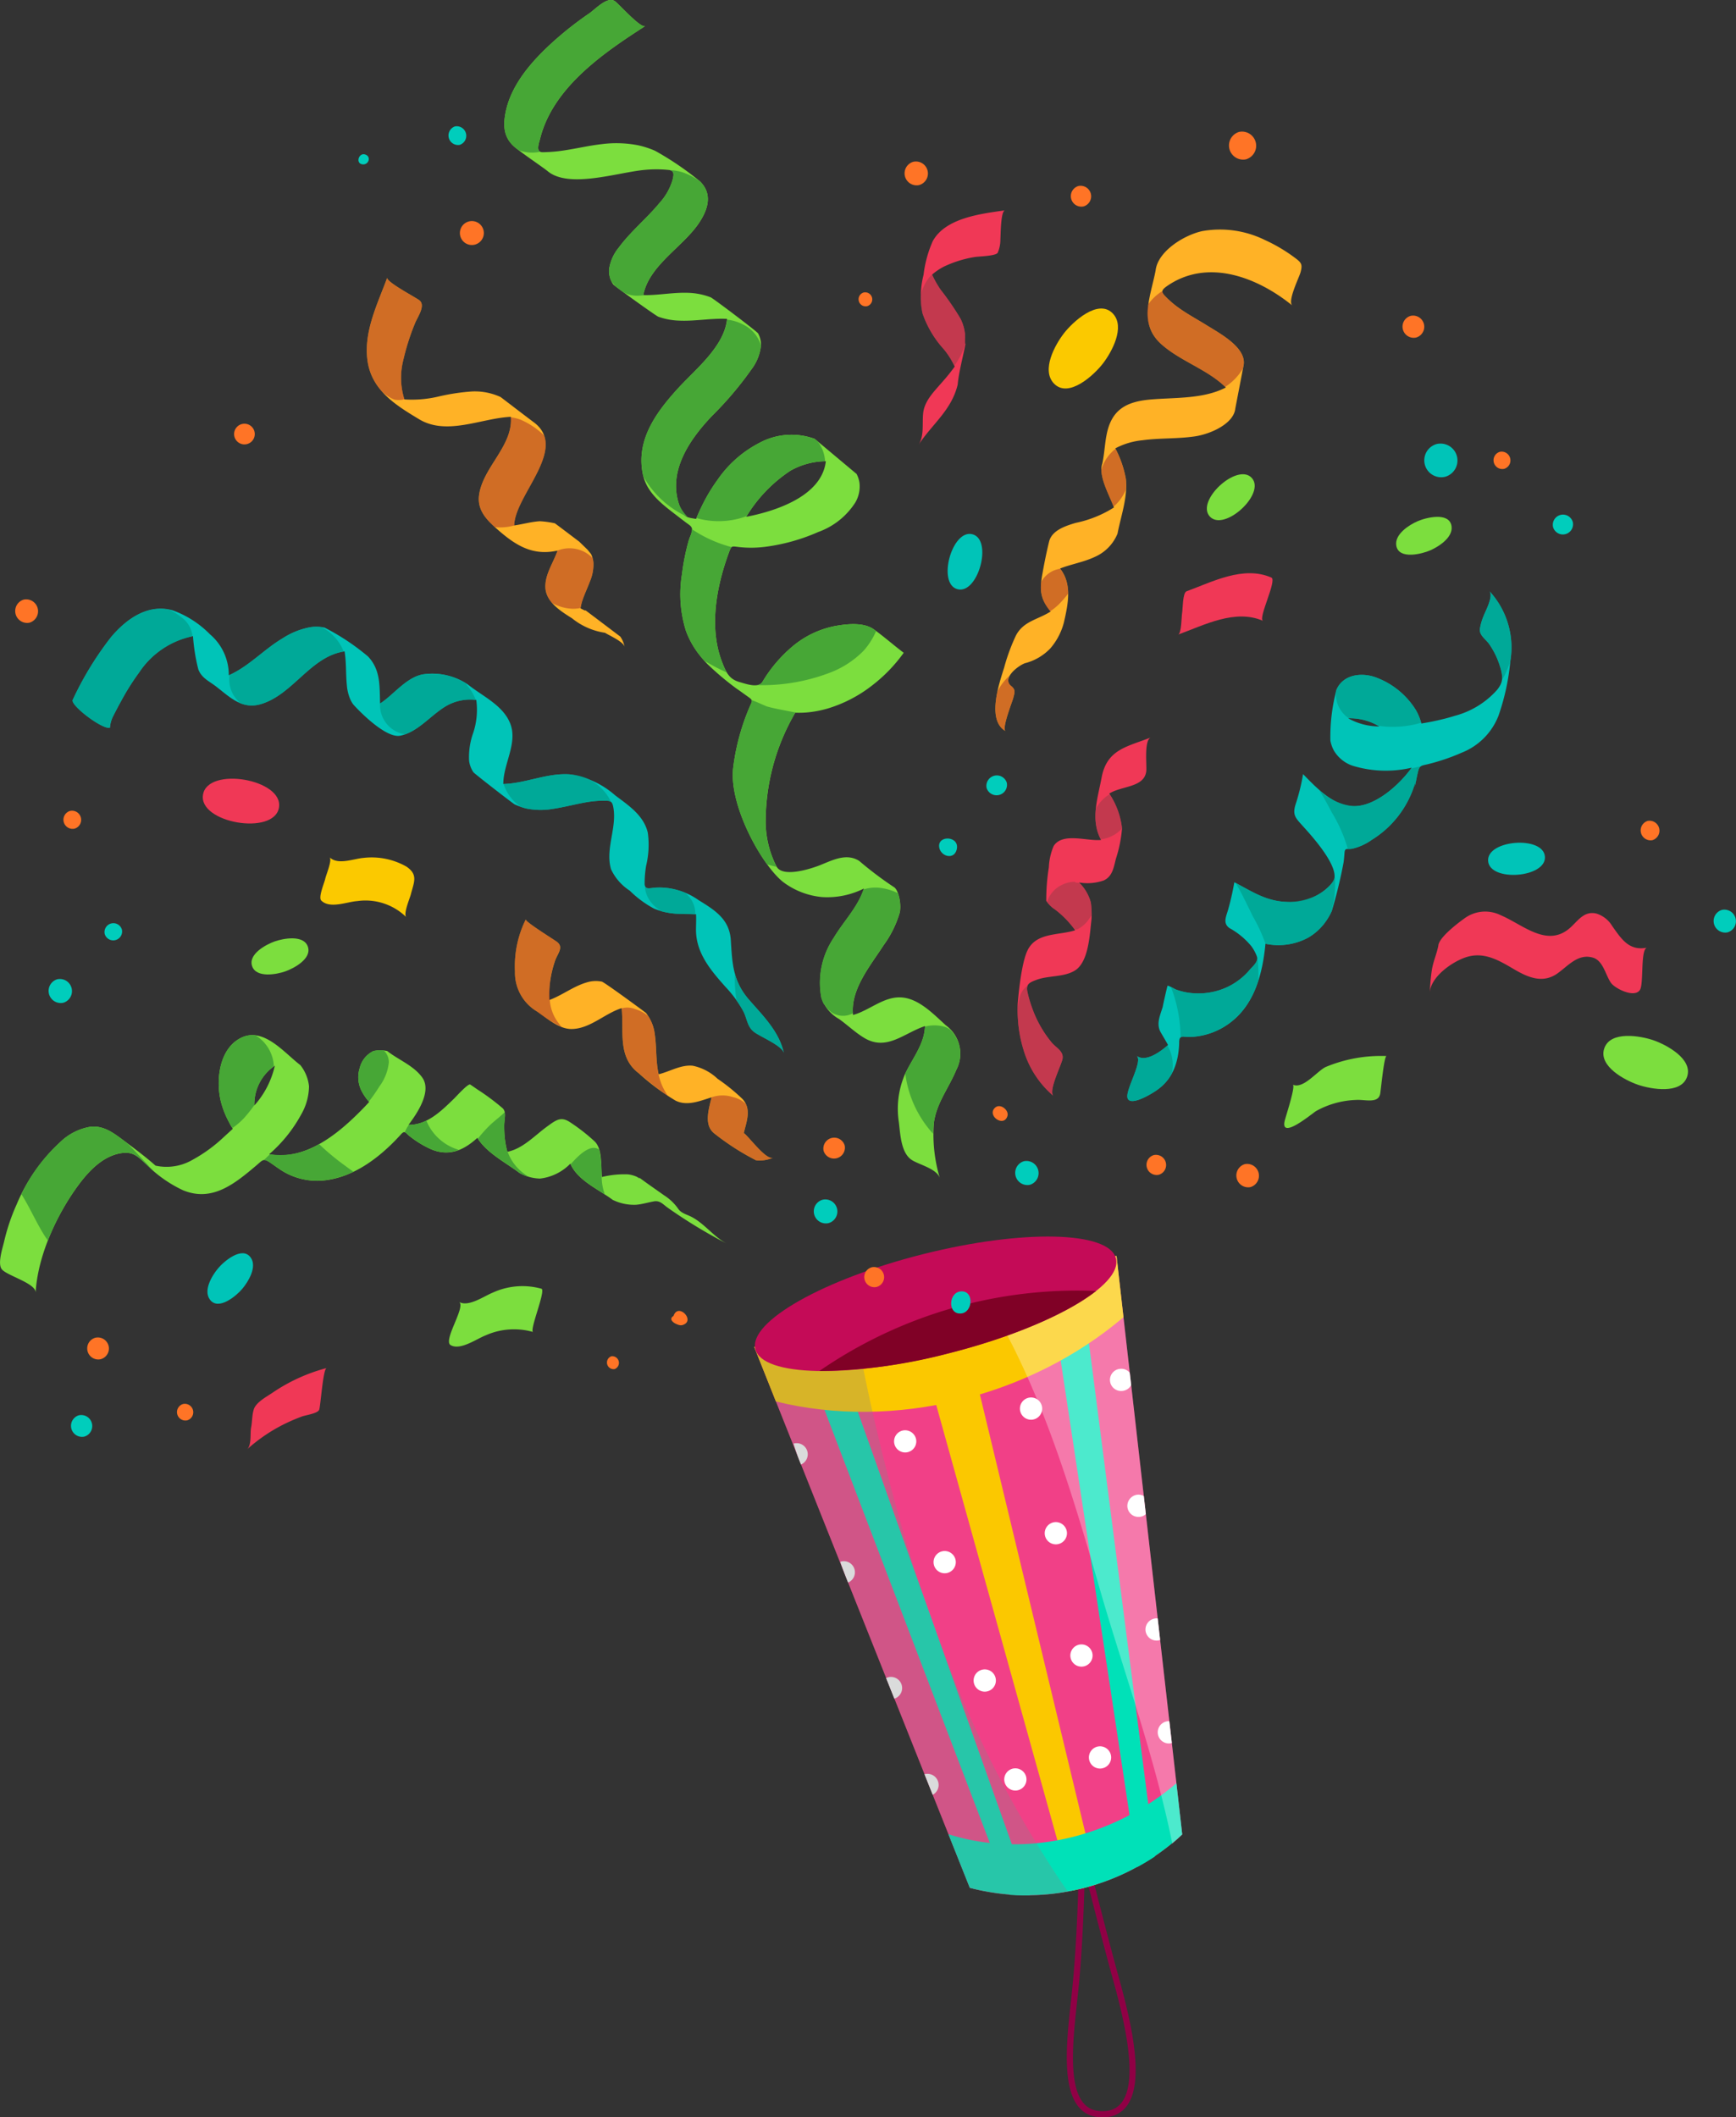 <svg xmlns="http://www.w3.org/2000/svg" xmlns:xlink="http://www.w3.org/1999/xlink" width="182.937" height="223.072" viewBox="0 0 182.937 223.072">
    <rect x="0" y="0" width="182.937" height="223.072" fill="#333333" stroke="none"/>
    <defs>
        <linearGradient id="linear-gradient" x1="-5.396" y1="2.28" x2="-4.523" y2="2.28" gradientUnits="objectBoundingBox">
            <stop offset="0" stop-color="#ce0661"/>
            <stop offset="0.18" stop-color="#d8176c"/>
            <stop offset="0.472" stop-color="#e62d7b"/>
            <stop offset="0.751" stop-color="#ee3b83"/>
            <stop offset="1" stop-color="#f14087"/>
        </linearGradient>
        <linearGradient id="linear-gradient-2" x1="-6.388" y1="8.751" x2="-5.359" y2="8.751" gradientUnits="objectBoundingBox">
            <stop offset="0" stop-color="#950029"/>
            <stop offset="1" stop-color="#c40b57"/>
        </linearGradient>
        <linearGradient id="linear-gradient-3" x1="-14.221" y1="7.436" x2="-13.074" y2="7.436" gradientUnits="objectBoundingBox">
            <stop offset="0" stop-color="#3dc540"/>
            <stop offset="0.557" stop-color="#43b139"/>
            <stop offset="1" stop-color="#47a736"/>
        </linearGradient>
        <linearGradient id="linear-gradient-4" x1="-20.678" y1="9.05" x2="-19.516" y2="9.05" xlink:href="#linear-gradient-3"/>
        <linearGradient id="linear-gradient-5" x1="-17.495" y1="5.979" x2="-16.274" y2="5.979" xlink:href="#linear-gradient-3"/>
        <linearGradient id="linear-gradient-6" x1="-41.473" y1="8.004" x2="-40.2" y2="8.004" xlink:href="#linear-gradient-3"/>
        <linearGradient id="linear-gradient-7" x1="-18.025" y1="18.423" x2="-16.944" y2="18.423" xlink:href="#linear-gradient-3"/>
        <linearGradient id="linear-gradient-8" x1="-16.365" y1="13.082" x2="-15.282" y2="13.082" xlink:href="#linear-gradient-3"/>
        <linearGradient id="linear-gradient-9" x1="-2.996" y1="2.773" x2="-2.147" y2="2.773" gradientUnits="objectBoundingBox">
            <stop offset="0" stop-color="#00c4b8"/>
            <stop offset="0.354" stop-color="#00fdd4"/>
            <stop offset="0.525" stop-color="#00eaca"/>
            <stop offset="0.826" stop-color="#00cebd"/>
            <stop offset="1" stop-color="#00c4b8"/>
        </linearGradient>
        <linearGradient id="linear-gradient-10" x1="-8.564" y1="4.841" x2="-7.765" y2="4.841" gradientUnits="objectBoundingBox">
            <stop offset="0" stop-color="#ffb226"/>
            <stop offset="0.253" stop-color="#ff8b26"/>
            <stop offset="0.492" stop-color="#ff6c26"/>
            <stop offset="0.626" stop-color="#ff6126"/>
            <stop offset="1" stop-color="#ffb226"/>
        </linearGradient>
        <linearGradient id="linear-gradient-11" x1="-7.978" y1="3.288" x2="-7.28" y2="3.288" xlink:href="#linear-gradient-10"/>
        <linearGradient id="linear-gradient-12" x1="-7.064" y1="2.844" x2="-5.738" y2="2.844" xlink:href="#linear-gradient-10"/>
        <linearGradient id="linear-gradient-13" x1="-24.221" y1="5.377" x2="-22.59" y2="5.377" gradientUnits="objectBoundingBox">
            <stop offset="0.005" stop-color="#ff5690"/>
            <stop offset="0.23" stop-color="#fa4d7f"/>
            <stop offset="0.723" stop-color="#f23d61"/>
            <stop offset="1" stop-color="#f03856"/>
        </linearGradient>
        <linearGradient id="linear-gradient-14" x1="-16.806" y1="3.741" x2="-15.306" y2="3.741" xlink:href="#linear-gradient-13"/>
        <linearGradient id="linear-gradient-15" x1="-5.886" y1="2.883" x2="-4.624" y2="2.883" xlink:href="#linear-gradient-9"/>
        <linearGradient id="linear-gradient-16" x1="-17.058" y1="8.417" x2="-16.045" y2="8.417" xlink:href="#linear-gradient-3"/>
        <linearGradient id="linear-gradient-17" x1="-40.449" y1="10.683" x2="-39.35" y2="10.683" xlink:href="#linear-gradient-3"/>
        <linearGradient id="linear-gradient-18" x1="-72.981" y1="19.592" x2="-71.848" y2="19.592" xlink:href="#linear-gradient-3"/>
        <linearGradient id="linear-gradient-19" x1="-25.15" y1="26.836" x2="-24.212" y2="26.836" xlink:href="#linear-gradient-3"/>
        <linearGradient id="linear-gradient-20" x1="-44.324" y1="16.198" x2="-43.537" y2="16.198" xlink:href="#linear-gradient-3"/>
        <linearGradient id="linear-gradient-21" x1="-65.879" y1="22.647" x2="-64.964" y2="22.647" xlink:href="#linear-gradient-3"/>
        <linearGradient id="linear-gradient-22" x1="-41.581" y1="31.769" x2="-40.691" y2="31.769" xlink:href="#linear-gradient-3"/>
        <linearGradient id="linear-gradient-23" x1="-22.766" y1="20.078" x2="-21.654" y2="20.078" xlink:href="#linear-gradient-13"/>
        <linearGradient id="linear-gradient-24" x1="-23.289" y1="16.943" x2="-22.264" y2="16.943" gradientUnits="objectBoundingBox">
            <stop offset="0" stop-color="#ffdb00"/>
            <stop offset="0.06" stop-color="#ffe316"/>
            <stop offset="0.16" stop-color="#ffef35"/>
            <stop offset="0.257" stop-color="#fff84b"/>
            <stop offset="0.35" stop-color="#fffd59"/>
            <stop offset="0.432" stop-color="#ffff5e"/>
            <stop offset="0.511" stop-color="#fef247"/>
            <stop offset="0.642" stop-color="#fce028"/>
            <stop offset="0.77" stop-color="#fbd312"/>
            <stop offset="0.892" stop-color="#fbcb04"/>
            <stop offset="1" stop-color="#fbc900"/>
        </linearGradient>
        <linearGradient id="linear-gradient-25" x1="-29.165" y1="12.161" x2="-27.945" y2="12.161" xlink:href="#linear-gradient-13"/>
        <linearGradient id="linear-gradient-26" x1="-10.321" y1="16.085" x2="-9.3" y2="16.085" xlink:href="#linear-gradient-13"/>
        <linearGradient id="linear-gradient-27" x1="-28.272" y1="21.833" x2="-27.316" y2="21.833" xlink:href="#linear-gradient-13"/>
        <linearGradient id="linear-gradient-28" x1="-49.986" y1="19.074" x2="-48.855" y2="19.074" xlink:href="#linear-gradient-9"/>
        <linearGradient id="linear-gradient-29" x1="-30.043" y1="15.19" x2="-28.903" y2="15.19" xlink:href="#linear-gradient-24"/>
        <linearGradient id="linear-gradient-30" x1="-61.357" y1="20.956" x2="-60.197" y2="20.956" xlink:href="#linear-gradient-9"/>
        <linearGradient id="linear-gradient-31" x1="-38.916" y1="39.796" x2="-37.923" y2="39.796" xlink:href="#linear-gradient-9"/>
        <linearGradient id="linear-gradient-32" x1="-64.144" y1="37.534" x2="-63.149" y2="37.534" xlink:href="#linear-gradient-9"/>
        <linearGradient id="linear-gradient-33" x1="-34.12" y1="6.997" x2="-32.87" y2="6.997" xlink:href="#linear-gradient-3"/>
        <linearGradient id="linear-gradient-34" x1="-27.58" y1="9.104" x2="-26.342" y2="9.104" xlink:href="#linear-gradient-3"/>
        <linearGradient id="linear-gradient-35" x1="-41.011" y1="10.795" x2="-39.915" y2="10.795" xlink:href="#linear-gradient-3"/>
    </defs>
    <g id="Group_2016" data-name="Group 2016" transform="translate(-561.922 -194.045)">
        <path id="Path_3508" data-name="Path 3508" d="M630.212,337.269a3.78,3.78,0,0,0,1.581.195,2.955,2.955,0,0,0,2.3-1.264c2.011-2.853.082-9.888-.952-13.666l-.055-.195c-1.553-5.664-3.433-13.266-3.458-13.343L629,306.431l0,2.643c0,.079-.029,8.161-.709,14.858l-.135,1.292C627.623,330.052,626.972,336.068,630.212,337.269Zm-.6-25.69c.687,2.72,1.839,7.241,2.847,10.934l.058.191c.934,3.412,2.888,10.508,1.046,13.121a2.291,2.291,0,0,1-1.822.986,3.169,3.169,0,0,1-1.3-.15c-2.763-1.029-2.139-6.756-1.644-11.364q.075-.672.144-1.3C629.385,319.555,629.549,314.515,629.612,311.579Z" transform="translate(46.623 79.642)" fill="#900045"/>
        <path id="Path_3509" data-name="Path 3509" d="M608.437,281.079l22.72,56.98a24.057,24.057,0,0,0,22.382-5.625l-6.924-60.949Z" transform="translate(32.963 54.878)" fill="url(#linear-gradient)"/>
        <path id="Path_3510" data-name="Path 3510" d="M634.963,336.4c.4-.08.8-.162,1.208-.268.536-.138,1.051-.289,1.553-.449l-14.773-61.424-4.781,1.8Z" transform="translate(39.86 56.846)" fill="#fbc800"/>
        <path id="Path_3511" data-name="Path 3511" d="M635.536,335.305,614.582,276.48l-3.375.68,22.175,58.091A20.7,20.7,0,0,0,635.536,335.305Z" transform="translate(34.925 58.417)" fill="#00e1b8"/>
        <path id="Path_3512" data-name="Path 3512" d="M637.853,334.34l-8.013-62.272-3.166.795-.15.043L636,335.447C636.693,335.074,637.31,334.7,637.853,334.34Z" transform="translate(45.779 55.291)" fill="#00e1b8"/>
        <path id="Path_3513" data-name="Path 3513" d="M619.371,283.127a1.17,1.17,0,1,1-1.423-.858A1.183,1.183,0,0,1,619.371,283.127Z" transform="translate(39.075 62.495)" fill="#fff"/>
        <path id="Path_3514" data-name="Path 3514" d="M621.806,290.565a1.172,1.172,0,1,1-1.425-.849A1.174,1.174,0,0,1,621.806,290.565Z" transform="translate(40.801 67.773)" fill="#fff"/>
        <path id="Path_3515" data-name="Path 3515" d="M624.278,297.863a1.173,1.173,0,1,1-1.422-.848A1.171,1.171,0,0,1,624.278,297.863Z" transform="translate(42.552 72.944)" fill="#fff"/>
        <path id="Path_3516" data-name="Path 3516" d="M626.163,303.966a1.17,1.17,0,1,1-1.42-.851A1.175,1.175,0,0,1,626.163,303.966Z" transform="translate(43.891 77.268)" fill="#fff"/>
        <g id="Group_2013" data-name="Group 2013" transform="translate(645.543 346.079)">
            <path id="Path_3517" data-name="Path 3517" d="M610.867,283.082a22.373,22.373,0,0,0,.784,2.2,1.17,1.17,0,0,0-.784-2.2Z" transform="translate(-610.862 -283.024)" fill="#fff"/>
            <path id="Path_3518" data-name="Path 3518" d="M618.941,303.463l.866,2.163a1.172,1.172,0,0,0-.866-2.163Z" transform="translate(-605.138 -268.571)" fill="#fff"/>
            <path id="Path_3519" data-name="Path 3519" d="M616.728,297.5a1.377,1.377,0,0,0-.154.067l.868,2.168a1.173,1.173,0,0,0-.714-2.235Z" transform="translate(-606.815 -272.806)" fill="#fff"/>
            <path id="Path_3520" data-name="Path 3520" d="M613.755,290.365c-.055.026.81,2.189.81,2.189a1.168,1.168,0,0,0-.81-2.189Z" transform="translate(-608.814 -277.862)" fill="#fff"/>
        </g>
        <g id="Group_2014" data-name="Group 2014" transform="translate(678.919 338.253)">
            <path id="Path_3521" data-name="Path 3521" d="M632.57,295.084a1.171,1.171,0,0,0,1.247,1.087.977.977,0,0,0,.294-.06l-.256-2.267a.7.7,0,0,0-.19-.009A1.176,1.176,0,0,0,632.57,295.084Z" transform="translate(-628.856 -267.539)" fill="#fff"/>
            <path id="Path_3522" data-name="Path 3522" d="M631.452,287.461a1.168,1.168,0,0,0,1.245,1.087,1.091,1.091,0,0,0,.7-.294l-.215-1.9a1.156,1.156,0,0,0-.629-.147A1.19,1.19,0,0,0,631.452,287.461Z" transform="translate(-629.648 -272.944)" fill="#fff"/>
            <path id="Path_3523" data-name="Path 3523" d="M631.488,278.446a1.17,1.17,0,1,0,.155,2.334,1.157,1.157,0,0,0,.955-.62l-.15-1.3A1.159,1.159,0,0,0,631.488,278.446Z" transform="translate(-630.395 -278.444)" fill="#fff"/>
            <path id="Path_3524" data-name="Path 3524" d="M634.422,300.173a1.174,1.174,0,0,0,.149,2.344,1.461,1.461,0,0,0,.236-.043l-.263-2.295C634.5,300.18,634.463,300.175,634.422,300.173Z" transform="translate(-628.318 -263.045)" fill="#fff"/>
        </g>
        <path id="Path_3525" data-name="Path 3525" d="M627.159,281.232a1.172,1.172,0,1,1-1.312-1.008A1.172,1.172,0,0,1,627.159,281.232Z" transform="translate(44.575 61.063)" fill="#fff"/>
        <path id="Path_3526" data-name="Path 3526" d="M628.687,288.919a1.172,1.172,0,1,1-1.309-1.011A1.176,1.176,0,0,1,628.687,288.919Z" transform="translate(45.66 66.508)" fill="#fff"/>
        <path id="Path_3527" data-name="Path 3527" d="M630.268,296.466a1.171,1.171,0,1,1-1.312-1.017A1.17,1.17,0,0,1,630.268,296.466Z" transform="translate(46.779 71.853)" fill="#fff"/>
        <path id="Path_3528" data-name="Path 3528" d="M631.414,302.746a1.172,1.172,0,1,1-1.312-1.013A1.172,1.172,0,0,1,631.414,302.746Z" transform="translate(47.59 76.305)" fill="#fff"/>
        <path id="Path_3529" data-name="Path 3529" d="M620.414,309.367l2.255,5.651a24.057,24.057,0,0,0,22.382-5.625L644.439,304C637.914,309.6,628.638,311.993,620.414,309.367Z" transform="translate(41.45 77.919)" fill="#00e1b8"/>
        <path id="Path_3530" data-name="Path 3530" d="M647.348,277.942l-.733-6.457-38.178,9.594,2.286,5.741C623.178,289.891,637.5,286.33,647.348,277.942Z" transform="translate(32.963 54.878)" fill="#fbc800"/>
        <path id="Path_3531" data-name="Path 3531" d="M640.1,333.523a116.237,116.237,0,0,1-10.724-20.666,170.016,170.016,0,0,1-7.069-21.99q-1.473-5.764-2.617-11.6c-.241-1.227-.5-2.464-.745-3.708l-10.5,2.64,22.72,56.98a22.416,22.416,0,0,0,10.317.386C641.006,334.884,640.542,334.21,640.1,333.523Z" transform="translate(32.963 57.762)" fill="#838888" opacity="0.3" style="mix-blend-mode: multiply;isolation: isolate"/>
        <path id="Path_3532" data-name="Path 3532" d="M622.43,275.071c6,9.406,9.322,20.485,12.393,31.116,2.578,8.969,5.893,17.985,7.754,27.21a12.843,12.843,0,0,0,1.046-.964L636.7,271.485Z" transform="translate(42.879 54.878)" fill="#fff" opacity="0.3" style="mix-blend-mode: color-dodge;isolation: isolate"/>
        <path id="Path_3533" data-name="Path 3533" d="M646.531,272.6c.73,2.886-7.19,7.366-17.688,10.008s-19.589,2.435-20.317-.456,7.19-7.369,17.684-10.009S645.8,269.712,646.531,272.6Z" transform="translate(32.992 54.031)" fill="url(#linear-gradient-2)"/>
        <path id="Path_3534" data-name="Path 3534" d="M641.613,273.671a47.833,47.833,0,0,0-29.158,8.43,55.256,55.256,0,0,0,13.57-1.849C632.885,278.525,638.649,276.01,641.613,273.671Z" transform="translate(35.81 56.386)" fill="#800126"/>
        <g id="Group_2015" data-name="Group 2015" transform="translate(561.922 194.045)">
            <path id="Path_3535" data-name="Path 3535" d="M622.985,270.425c.217-.436.449-.873.7-1.293a9.741,9.741,0,0,0,1.162-.021,11.368,11.368,0,0,0,2.31-.436,14.324,14.324,0,0,0,4.612-2.4,16.367,16.367,0,0,0,3.346-3.455c-1.059-.8-2.056-1.686-3.139-2.462-1.054-.757-2.749-.588-3.967-.379a9.906,9.906,0,0,0-4.6,2.16,14.748,14.748,0,0,0-3.183,3.747c-.424.689-1.719.214-2.423.015-1.1-.308-1.422-1.059-1.823-2.093-1.271-3.286-.735-7.069.3-10.341.125-.388.258-.783.4-1.165.292-.793.267-.714,1.073-.622a11.712,11.712,0,0,0,2.841-.034,20.24,20.24,0,0,0,5.514-1.551,7.719,7.719,0,0,0,3.908-3.11,3.342,3.342,0,0,0,.436-2.093,3.021,3.021,0,0,0-.3-.911l-4.419-3.7a7.117,7.117,0,0,0-5.871.451,12.012,12.012,0,0,0-4.366,3.872,18,18,0,0,0-1.546,2.546c-.255.516-.5,1.032-.714,1.569-.591-.115-1.162-.115-1.44-.68-1.9-3.827.554-7.494,3.151-10.211a36.125,36.125,0,0,0,4.13-4.878,4.983,4.983,0,0,0,1-2.537,2.5,2.5,0,0,0-.3-1.237c-.111-.207-4.733-3.694-5-3.805a7.165,7.165,0,0,0-2.129-.463c-1.663-.106-3.313.26-4.976.231.591-3.113,4.137-5.056,5.828-7.539,1-1.464,1.521-3.123.123-4.47a31.73,31.73,0,0,0-4.711-3.2,9.456,9.456,0,0,0-1.784-.579,12.025,12.025,0,0,0-3.865-.116c-1.362.154-2.688.478-4.043.672a15.533,15.533,0,0,1-2.163.174c-.742,0-.395-.894-.248-1.459,1.357-5.381,6.7-9.025,11.074-11.836-.461.3-2.771-2.32-3.2-2.616-.779-.552-2.052.832-2.686,1.273a36.533,36.533,0,0,0-3.805,2.985c-2.188,1.977-4.435,4.473-5.027,7.453-.306,1.529-.169,2.78,1.1,3.776,1.063.829,2.194,1.569,3.275,2.375,2.226,1.956,7.492.156,10.279-.087a12.753,12.753,0,0,1,2.566.01c.629.075.494.584.357,1.116a6.209,6.209,0,0,1-1.343,2.341c-1.35,1.642-3.042,3-4.311,4.723a4.651,4.651,0,0,0-1.022,2.31,2.58,2.58,0,0,0,.164,1.046,3.02,3.02,0,0,0,.27.516c.114.162,4.487,3.306,4.755,3.405a7.1,7.1,0,0,0,2.146.41c1.705.085,3.4-.265,5.1-.181-.27,2.857-3.24,5.235-5.068,7.211-2.343,2.551-4.566,5.5-3.8,9.175.425,2.049,2.218,3.281,3.769,4.482.371.287.742.571,1.124.846.588.439.144.943-.051,1.6a23.353,23.353,0,0,0-.723,3.593,12.892,12.892,0,0,0,.419,5.963,9.133,9.133,0,0,0,1.257,2.32,12.14,12.14,0,0,0,.977,1.152,30.043,30.043,0,0,0,3.115,2.626c.393.26.767.547,1.152.815.642.449.487.436.181,1.165a23.493,23.493,0,0,0-1.7,6.3c-.511,4.082,3.17,10.556,5.355,12.155a8.058,8.058,0,0,0,3.973,1.509,8.576,8.576,0,0,0,4.446-.9c-.625,1.956-2.149,3.457-3.183,5.2a8.464,8.464,0,0,0-1.305,6.286,4.014,4.014,0,0,0,1.867,2.266c.9.641,1.7,1.422,2.653,1.991,2.368,1.423,4.195-.521,6.4-1.247-.051,1.932-1.384,3.457-2.144,5.146a9.16,9.16,0,0,0-.613,4.958c.157,1.244.21,3.25,1.363,4,.8.519,2.722.931,2.982,1.989a16.021,16.021,0,0,1-.656-5.871c.273-2.115,1.572-3.68,2.363-5.6a3.688,3.688,0,0,0-1.092-4.7c-1.3-1.167-2.867-2.859-4.743-2.946-1.837-.087-3.344,1.394-5.044,1.852-.3-2.7,1.876-5.247,3.235-7.366a11.027,11.027,0,0,0,1.69-3.431c.193-.892-.137-2.392-.612-2.672a37.225,37.225,0,0,1-3.668-2.766c-1.319-.83-2.734-.108-4.043.422-.981.4-4,1.384-4.659.178a10.433,10.433,0,0,1-1.147-5A22.768,22.768,0,0,1,622.985,270.425Zm.195-26.79a7.708,7.708,0,0,1,3.728-1c-.412,3.711-5.375,5.283-8.391,5.859A15.224,15.224,0,0,1,623.18,243.635Z" transform="translate(-539.884 -194.045)" fill="#7cde3e"/>
            <path id="Path_3536" data-name="Path 3536" d="M594.54,209.872a4.1,4.1,0,0,0,2.259.162c-.39-.2-.123-.928.005-1.41,1.357-5.381,6.7-9.025,11.074-11.836-.461.3-2.771-2.32-3.2-2.616-.779-.552-2.052.832-2.686,1.273a36.533,36.533,0,0,0-3.805,2.985c-2.188,1.977-4.435,4.473-5.027,7.453-.306,1.529-.169,2.78,1.1,3.776C594.35,209.729,594.448,209.8,594.54,209.872Z" transform="translate(-539.884 -194.045)" fill="url(#linear-gradient-3)"/>
            <path id="Path_3537" data-name="Path 3537" d="M599.709,216.191a4.86,4.86,0,0,0,.526.644c.2.149.465.352.784.581a2.935,2.935,0,0,0,1.423.349,6.791,6.791,0,0,0,.827-.063c-.058,0-.118,0-.181,0,.591-3.113,4.137-5.056,5.828-7.539.995-1.452,1.51-3.094.162-4.439a6.948,6.948,0,0,0-1.972-1,5.521,5.521,0,0,0-1.265-.193c.576.1.451.59.316,1.106a6.208,6.208,0,0,1-1.343,2.341c-1.35,1.642-3.042,3-4.311,4.723a4.653,4.653,0,0,0-1.022,2.31,2.578,2.578,0,0,0,.164,1.046C599.661,216.1,599.69,216.142,599.709,216.191Z" transform="translate(-535.307 -186.611)" fill="url(#linear-gradient-4)"/>
            <path id="Path_3538" data-name="Path 3538" d="M606.346,234.533a4.207,4.207,0,0,1-.907-1.348c-1.143-3.5,1.116-6.818,3.51-9.322a36.125,36.125,0,0,0,4.13-4.878,4.983,4.983,0,0,0,1-2.537,3.6,3.6,0,0,0-1.843-2.161,4.734,4.734,0,0,0-1.716-.531c-.343,2.821-3.271,5.175-5.085,7.134-2.343,2.551-4.566,5.5-3.8,9.175a1.209,1.209,0,0,0,.056.214A10.1,10.1,0,0,0,606.346,234.533Z" transform="translate(-533.892 -180.078)" fill="url(#linear-gradient-5)"/>
            <path id="Path_3539" data-name="Path 3539" d="M605.094,226.675a3.246,3.246,0,0,1-.328,1.157,23.35,23.35,0,0,0-.723,3.593,12.893,12.893,0,0,0,.419,5.963,9.132,9.132,0,0,0,1.257,2.32c.226.292.458.578.707.848.635.367,1.278.721,1.944,1.032.13.056.27.125.408.19a7.536,7.536,0,0,1-.5-1.094c-1.271-3.286-.735-7.069.3-10.341.125-.388.258-.783.4-1.165.133-.359.207-.531.318-.613A13.7,13.7,0,0,1,605.094,226.675Z" transform="translate(-532.184 -170.922)" fill="url(#linear-gradient-6)"/>
            <path id="Path_3540" data-name="Path 3540" d="M621.164,233.26c-.073-.06-.155-.116-.234-.174-1.054-.757-2.749-.588-3.968-.379a9.907,9.907,0,0,0-4.6,2.16,14.759,14.759,0,0,0-3.183,3.747.772.772,0,0,1-.576.338,19.967,19.967,0,0,0,7.7-1.311,9.924,9.924,0,0,0,3.533-2.3A7.729,7.729,0,0,0,621.164,233.26Z" transform="translate(-528.84 -166.773)" fill="url(#linear-gradient-7)"/>
            <path id="Path_3541" data-name="Path 3541" d="M610.167,229.435a15.169,15.169,0,0,1,4.613-4.788,7.633,7.633,0,0,1,3.651-.993,3.747,3.747,0,0,0-.772-2.081l-.332-.279a7.117,7.117,0,0,0-5.871.451,12.013,12.013,0,0,0-4.366,3.872,17.991,17.991,0,0,0-1.546,2.546c-.244.484-.465.977-.671,1.473A8.484,8.484,0,0,0,610.167,229.435Z" transform="translate(-531.485 -175.057)" fill="url(#linear-gradient-8)"/>
            <path id="Path_3542" data-name="Path 3542" d="M641.361,278.4c-.5-2.269-2.177-3.906-3.65-5.594-1.724-1.972-1.791-3.809-1.945-6.289-.13-2.208-1.654-3.164-3.388-4.229a7.19,7.19,0,0,0-4.479-1.328c-.606.021-1.21.32-1.215-.431a11.074,11.074,0,0,1,.159-1.88,9.369,9.369,0,0,0,.173-3.481c-.429-1.821-2.047-2.879-3.433-3.921a9.224,9.224,0,0,0-4.772-2.216c-2.394-.174-4.648.953-7.019,1.018-.017-2.134,1.609-4.41.673-6.507-.8-1.835-2.877-2.756-4.437-4a6.713,6.713,0,0,0-4.6-1.063c-1.792.248-3.17,2.153-4.62,3.089-.07-1.828.077-3.525-1.271-4.955a24.087,24.087,0,0,0-4.576-3.04,4.054,4.054,0,0,0-1.5-.048,8.062,8.062,0,0,0-2.934,1.177c-1.956,1.16-3.585,2.985-5.664,3.889a5.63,5.63,0,0,0-1.994-4.326,10.464,10.464,0,0,0-3.933-2.519c-2.6-.719-4.868.918-6.467,2.811a33.935,33.935,0,0,0-4.048,6.621c-.289.549,3.11,3.144,3.92,2.942a3.167,3.167,0,0,1,.337-1.224c.273-.531.547-1.063.839-1.586a25.264,25.264,0,0,1,1.9-3.017,8.93,8.93,0,0,1,5.673-3.826,19.654,19.654,0,0,0,.557,3.487c.33.911,1.106,1.235,1.832,1.787,1.49,1.138,2.744,2.488,4.783,1.881,3.369-1,5.223-5.027,8.8-5.551.2,1.186.119,2.4.244,3.586a4.727,4.727,0,0,0,.342,1.43,2.969,2.969,0,0,0,.311.55c.075.116,3.3,3.65,4.969,3.32,1.946-.393,3.33-2.322,5.027-3.231a5.035,5.035,0,0,1,2.987-.536,7.685,7.685,0,0,1-.328,3.487,7.52,7.52,0,0,0-.427,2.929,2.8,2.8,0,0,0,.448,1.194c.092.147,4.161,3.3,4.352,3.393a6.4,6.4,0,0,0,1.189.424,7.605,7.605,0,0,0,2.855.044c1.191-.176,2.358-.5,3.547-.7a10.447,10.447,0,0,1,1.745-.157c.745-.007.943-.009,1.071.755.369,2.143-.878,4.343-.25,6.471a5.417,5.417,0,0,0,1.975,2.257,11.024,11.024,0,0,0,2.56,1.891,7.149,7.149,0,0,0,2.768.543c.55.022,1.1.02,1.654.048.027.519,0,1.037-.005,1.56-.032,2.5,1.548,4.34,3.115,6.1a12.42,12.42,0,0,1,1.886,2.58c.407.806.4,1.635,1.162,2.185C638.895,276.68,641.19,277.621,641.361,278.4Z" transform="translate(-558.753 -167.448)" fill="url(#linear-gradient-9)"/>
            <path id="Path_3543" data-name="Path 3543" d="M634.785,277.017c-.535-.272-1.088-.373-1.418-.88a5.27,5.27,0,0,0-1.469-1.389c-.9-.642-1.816-1.264-2.7-1.931.233.21.186.21-.143-.005a3.1,3.1,0,0,0-.974-.27,9.963,9.963,0,0,0-2.725.279c-.157-1.117.1-2.917-.781-3.759a19.7,19.7,0,0,0-2.544-1.987c-.991-.675-1.49-.273-2.466.434-1.3.945-2.544,2.331-4.18,2.657a10.19,10.19,0,0,1-.331-2.9c.005-.559.273-1.287-.176-1.7a23.747,23.747,0,0,0-2.624-1.953c-.262-.181-.518-.361-.781-.533-.215-.137-1.473,1.256-1.683,1.463-1.312,1.268-2.845,2.824-4.82,2.783.88-1.164,2.479-3.5,1.463-4.964-.9-1.278-2.515-1.871-3.7-2.809a3.255,3.255,0,0,0-1.458,0,2.665,2.665,0,0,0-1.44,1.774,3.174,3.174,0,0,0,.222,2.488,5.585,5.585,0,0,0,.767,1.1c-.417.466-.859.912-1.307,1.351-2.375,2.329-5.673,4.836-9.23,4.155a14.963,14.963,0,0,0,3.371-4.183,6.094,6.094,0,0,0,.827-2.971,4.316,4.316,0,0,0-.913-2.235c-1.64-1.234-3.771-3.95-6.107-2.937-2.493,1.093-2.848,4.658-2.225,6.93a9.436,9.436,0,0,0,.8,1.991,7.165,7.165,0,0,0,.413.726c-.292.272-.6.552-.9.825a15.909,15.909,0,0,1-3.409,2.481,5.437,5.437,0,0,1-3.831.577c-1.056-.935-2.191-1.78-3.322-2.624-1.082-.8-2.125-1.63-3.554-1.469a5.992,5.992,0,0,0-3.173,1.618,18.739,18.739,0,0,0-4.588,6.56,21.022,21.022,0,0,0-1.316,3.891c-.15.67-.742,2.385-.227,2.966.591.673,3.6,1.464,3.542,2.442.222-3.913,2.245-8.289,4.548-11.386,1.078-1.451,2.534-2.98,4.395-3.3,1.316-.227,1.8.316,2.724,1.167a13.483,13.483,0,0,0,3.839,2.715c3.1,1.3,5.492-.69,7.761-2.607.724-.615.742-.791,1.564-.215.446.309.866.622,1.283.87a7.012,7.012,0,0,0,4.439.909c2.877-.359,5.369-2.168,7.344-4.191.2-.21.393-.413.588-.627.439-.506.5-.137.976.214a10.647,10.647,0,0,0,2.214,1.341c1.9.791,3.423.12,4.875-1.2.986,1.6,2.977,2.589,4.443,3.7a4.754,4.754,0,0,0,2.149.589,5.289,5.289,0,0,0,3.206-1.572c.764,1.779,2.992,2.71,4.465,3.814a5.143,5.143,0,0,0,2.454.518c.637-.053,1.259-.246,1.895-.36s.953.318,1.466.682a54.122,54.122,0,0,0,6.194,3.764C637.1,279.093,636.177,277.742,634.785,277.017Zm-43.9-15.926a9.355,9.355,0,0,1-2.16,4.193A4.882,4.882,0,0,1,590.889,261.091Z" transform="translate(-561.922 -148.818)" fill="#7cde3e"/>
            <path id="Path_3544" data-name="Path 3544" d="M617.8,273.243c.286-1.216.836-2.51-.123-3.573a20.077,20.077,0,0,0-2.636-2.141,5.393,5.393,0,0,0-2.621-1.377c-1.263-.123-2.411.615-3.591.9-.316-1.391-.2-2.824-.412-4.23a4.449,4.449,0,0,0-.923-2.23c-.065-.067-4.395-3.253-4.653-3.3a3.214,3.214,0,0,0-1.628.094c-1.391.413-2.56,1.35-3.916,1.847a11.381,11.381,0,0,1,.593-4.073c.255-.808.982-1.473.222-2.057-.294-.227-3.392-2.139-3.284-2.361a11.076,11.076,0,0,0-1.138,5.466A4.741,4.741,0,0,0,596,260.428c1.07.731,2.334,1.868,3.645,1.854,1.943-.008,3.494-1.637,5.285-2.194.254,2.493-.458,5.148,1.8,6.855a24.269,24.269,0,0,0,3.863,2.876c1.232.629,2.592.039,3.812-.338-.289,1.246-.848,2.946.311,3.824a26.465,26.465,0,0,0,4.369,2.807,3.473,3.473,0,0,0,1.806-.275C620.159,276.151,618.36,273.641,617.8,273.243Z" transform="translate(-539.421 -153.872)" fill="url(#linear-gradient-10)"/>
            <path id="Path_3545" data-name="Path 3545" d="M607.55,246.182c.2.2-.483-.178-.483-.178a5.008,5.008,0,0,1,.229-.928c.224-.646.521-1.266.757-1.9a4.615,4.615,0,0,0,.374-1.91,2.488,2.488,0,0,0-.227-.93c-.046-.106-.249-.311-.34-.446-.041-.043-.078-.085-.126-.132-.27-.26-.533-.516-.8-.776-.856-.646-1.712-1.3-2.568-1.934a9.578,9.578,0,0,0-1.591-.22c-.916.055-1.8.318-2.7.444.067-3.241,5.828-8.161,2.01-10.911-1.145-.861-2.295-1.748-3.441-2.619a6.534,6.534,0,0,0-2.954-.591,22.039,22.039,0,0,0-3.6.542,12.162,12.162,0,0,1-3.585.3,7.552,7.552,0,0,1-.116-4.147A24.565,24.565,0,0,1,589.611,216c.258-.661,1.167-1.888.48-2.445-.374-.3-3.552-1.963-3.392-2.39-1,2.712-2.418,5.521-2.112,8.492.337,3.277,2.886,4.873,5.48,6.431,2.929,1.755,6.577-.126,9.657-.26.248,3.041-2.908,5.281-3.341,8.19-.254,1.681.856,2.739,2.026,3.757,1.9,1.656,3.674,2.717,6.237,2.144-.422,1.239-1.278,2.421-1.285,3.764-.009,1.632,1.608,2.607,2.821,3.38a7.182,7.182,0,0,0,3.46,1.517c.453.285,2.014.965,2.073,1.517a2.784,2.784,0,0,0-.46-1.117C610.031,248.055,608.791,247.112,607.55,246.182Z" transform="translate(-545.891 -181.913)" fill="url(#linear-gradient-11)"/>
            <path id="Path_3546" data-name="Path 3546" d="M628.971,241.092c-.255,1.032-.492,2.2-.689,3.306-.319,1.722-.29,2.677.851,4.055-1.364.873-2.854,1-3.658,2.531a20.431,20.431,0,0,0-1.242,3.385c-.511,1.63-1.866,5.529.145,6.679-.413-.243.706-3.064.812-3.462.164-.641.275-.89-.231-1.3-.953-.791.672-2.073,1.454-2.382a5.6,5.6,0,0,0,2.695-1.572,6.789,6.789,0,0,0,1.418-2.7c.449-1.961.9-4.053-.4-5.709,1.227-.477,2.536-.678,3.73-1.254a4.556,4.556,0,0,0,2.324-2.414c.366-1.893,1.083-3.805.885-5.758a11.175,11.175,0,0,0-1.114-3.234,7.7,7.7,0,0,1,2.86-.853c1.828-.248,3.689-.138,5.521-.408,1.661-.244,4.109-1.338,4.263-2.944.289-1.49.574-2.987.861-4.477.417-1.9-2.5-3.426-3.921-4.314-.94-.586-1.924-1.112-2.828-1.753a9.97,9.97,0,0,1-1.216-1c-.634-.625-.878-.806-.079-1.357,4.289-2.961,9.536-.909,13.194,2.061-.544-.448.716-2.954.861-3.494.23-.846.1-1.027-.61-1.55a17.092,17.092,0,0,0-3.159-1.868,10.721,10.721,0,0,0-6.6-.928c-1.973.439-4.677,2.156-4.9,4.14-.54,2.812-1.868,5.627.668,7.832,2.035,1.772,4.8,2.6,6.734,4.5-2.382,1.237-5.364,1.041-7.966,1.269-2.536.229-4.084,1.066-4.6,3.7-.2,1.008-.236,2.047-.454,3.052-.446,1.3.771,3.363,1.225,4.62a12.051,12.051,0,0,1-4.01,1.62C630.749,239.419,629.263,239.884,628.971,241.092Z" transform="translate(-518.42 -184.027)" fill="url(#linear-gradient-12)"/>
            <path id="Path_3547" data-name="Path 3547" d="M622.7,225.38c.109-1.287.584-3.024.853-4.441-.147.646-.06-.743-.084-.928a4.812,4.812,0,0,0-.465-1.57,28.357,28.357,0,0,0-2.095-3.055,10.382,10.382,0,0,1-.906-1.6,6.107,6.107,0,0,1,1.306-.871,12.031,12.031,0,0,1,3.14-.974c.443-.082,2.235-.1,2.467-.454a3.453,3.453,0,0,0,.284-1.43c.034-.354.024-2.973.48-3.04-2.491.354-6.293.784-7.621,3.272a12.4,12.4,0,0,0-.957,3.527,9.089,9.089,0,0,0-.108,4.046,10.834,10.834,0,0,0,2.249,3.791,8.494,8.494,0,0,1,1.145,1.82,19.261,19.261,0,0,1-1.333,1.651c-.8.938-1.811,1.905-1.982,3.176-.144,1.1.137,2.459-.506,3.433C620.031,229.5,622.036,228.1,622.7,225.38Z" transform="translate(-521.781 -184.854)" fill="url(#linear-gradient-13)"/>
            <path id="Path_3548" data-name="Path 3548" d="M622.244,220.639a7.644,7.644,0,0,0,1.189-2.375c-.128.572-.041-.817-.065-1a4.813,4.813,0,0,0-.465-1.57,28.3,28.3,0,0,0-2.095-3.055,10.416,10.416,0,0,1-.906-1.6c.053-.05.118-.1.176-.143a1.036,1.036,0,0,0-.173.121,4.026,4.026,0,0,0-.63.779,6.3,6.3,0,0,0-.554,1.3,6.448,6.448,0,0,0,.173,2.016,10.837,10.837,0,0,0,2.248,3.791A8.37,8.37,0,0,1,622.244,220.639Z" transform="translate(-521.682 -182.106)" fill="#a63b4a" opacity="0.6" style="mix-blend-mode: multiply;isolation: isolate"/>
            <path id="Path_3549" data-name="Path 3549" d="M632.471,258.668a8.988,8.988,0,0,0-.073-1.768,4.619,4.619,0,0,0-1.246-2.107,5.247,5.247,0,0,0,2.613-.214c.933-.436,1.046-1.4,1.282-2.3a13.883,13.883,0,0,0,.639-3.176,8.212,8.212,0,0,0-1.343-3.672c1.266-.83,3.72-.615,3.9-2.384.065-.629-.256-3.234.479-3.534-2.432.974-4.615,1.215-5.181,4.2-.417,2.223-1.213,4.5-.061,6.6-1.44.162-4.063-.836-5,.642a6.44,6.44,0,0,0-.506,2.262,20.986,20.986,0,0,0-.271,3.511,3.1,3.1,0,0,0,.921.912,10.124,10.124,0,0,1,2.126,2.189c-1.745.566-4.123.193-5.041,2.16-.723,1.548-1.018,5.587-1.02,5.654a15.245,15.245,0,0,0,.031,1.6,13.837,13.837,0,0,0,.574,3.142,10.132,10.132,0,0,0,3.171,4.9c-.584-.48.844-3.27.953-3.908.144-.81-.685-1.165-1.153-1.731a11.963,11.963,0,0,1-2.025-3.556,13.138,13.138,0,0,1-.485-1.606c-.221-.909.024-1.1.9-1.425,1.264-.477,2.888-.272,4.046-.976C632.19,263.189,632.284,260.209,632.471,258.668Z" transform="translate(-517.449 -161.821)" fill="url(#linear-gradient-14)"/>
            <path id="Path_3550" data-name="Path 3550" d="M661.807,250.6c-.019.167-.034.337-.053.507.094-.5.188-.988.3-1.478.179-.8.323-.707,1.128-.911a21.422,21.422,0,0,0,3.5-1.194,6.861,6.861,0,0,0,3.882-3.9,24.4,24.4,0,0,0,1.254-5.815,8.739,8.739,0,0,0-2.233-7.327c.5.5-.41,2.139-.595,2.645a5.807,5.807,0,0,0-.391,1.36c-.072.666.613,1.075.964,1.568a8.361,8.361,0,0,1,1.126,2.278c.343,1.1.444,1.7-.3,2.6a9.052,9.052,0,0,1-4.412,2.7c-.725.229-1.452.408-2.182.562-.453.1-.907.174-1.362.253a5.7,5.7,0,0,0-.581-1.423,8.357,8.357,0,0,0-4.067-3.376c-1.5-.615-3.551-.441-4.291,1.225a19.3,19.3,0,0,0-.646,5.377,3.493,3.493,0,0,0,.39,1.087,3.664,3.664,0,0,0,1.909,1.545,11.941,11.941,0,0,0,6.267.219c-1.252,1.753-3.819,4.114-6.139,4.053-2.161-.061-3.9-1.934-5.307-3.376a21.152,21.152,0,0,1-.735,3.028c-.448,1.3-.072,1.572.8,2.546.859.952,4.1,4.507,3.051,5.839a5.8,5.8,0,0,1-4.926,2.05c-2.148-.1-3.61-1.117-5.433-2.069a28.684,28.684,0,0,1-.647,2.864c-.225.774-.588,1.459.145,1.972a7.884,7.884,0,0,1,2.293,1.9,4.317,4.317,0,0,1,.589,1.094c.183.562-.465,1.032-.8,1.445a6.956,6.956,0,0,1-4.094,2.327,7.209,7.209,0,0,1-2.554,0,6.871,6.871,0,0,1-1.054-.285c-.253-.1-.976-.559-.93-.367-.01-.017-.422,1.767-.5,2.2-.285.918-.707,1.8-.193,2.681.249.434.516.871.76,1.319a7.589,7.589,0,0,1-1.036.791c-.618.395-1.589.868-2.274.347.7.533-1.155,3.53-.967,4.4.2.947,2.207-.222,2.57-.446.974-.588,2.677-1.705,2.87-5.039.031-.516-.07-.988.525-.931a7.155,7.155,0,0,0,1.03.005,7.384,7.384,0,0,0,3.795-1.456c2.62-1.934,3.457-5.247,3.752-8.338A6.621,6.621,0,0,0,650.52,267a5.876,5.876,0,0,0,1.736-1.55A6.456,6.456,0,0,0,653,264.19a50.072,50.072,0,0,0,1.237-5.107c.041-.3.068-.6.091-.909.043-.726.255-.41.873-.547a5.85,5.85,0,0,0,2.011-.924A10.524,10.524,0,0,0,661.807,250.6Zm-7.084-6.7a6.021,6.021,0,0,1,3.281.856A6.716,6.716,0,0,1,654.723,243.9Z" transform="translate(-512.653 -168.223)" fill="url(#linear-gradient-15)"/>
            <path id="Path_3551" data-name="Path 3551" d="M578.146,232.7a7.545,7.545,0,0,0-1.538-1.017c-2.465-.511-4.615,1.061-6.148,2.877a33.938,33.938,0,0,0-4.048,6.621c-.289.549,3.11,3.144,3.92,2.942a3.167,3.167,0,0,1,.337-1.223c.273-.531.547-1.063.839-1.586a25.265,25.265,0,0,1,1.9-3.017,8.979,8.979,0,0,1,5.639-3.817A2.87,2.87,0,0,0,578.146,232.7Z" transform="translate(-558.753 -167.444)" fill="#00a290" opacity="0.8" style="mix-blend-mode: multiply;isolation: isolate"/>
            <path id="Path_3552" data-name="Path 3552" d="M588.12,235.307a4.916,4.916,0,0,0-2.327-2.575,4.058,4.058,0,0,0-1.194.008,8.064,8.064,0,0,0-2.934,1.177c-1.926,1.145-3.542,2.934-5.579,3.856a3.306,3.306,0,0,0,.364,2.023,4.986,4.986,0,0,0,.721.931,3.153,3.153,0,0,0,2.225.111C582.738,239.846,584.59,235.869,588.12,235.307Z" transform="translate(-551.899 -166.658)" fill="#00a290" opacity="0.8" style="mix-blend-mode: multiply;isolation: isolate"/>
            <path id="Path_3553" data-name="Path 3553" d="M595.458,238.359a5.521,5.521,0,0,0-.945-1.577.213.213,0,0,1-.056-.123,6.56,6.56,0,0,0-4.475-1.013c-1.794.243-3.17,2.148-4.62,3.089a3.115,3.115,0,0,0,2.635,3.24c1.686-.593,2.968-2.254,4.509-3.079A5.047,5.047,0,0,1,595.458,238.359Z" transform="translate(-545.312 -164.61)" fill="#00a290" opacity="0.8" style="mix-blend-mode: multiply;isolation: isolate"/>
            <path id="Path_3554" data-name="Path 3554" d="M604.331,244.75a5.184,5.184,0,0,0-2.525-2.508,5.906,5.906,0,0,0-1.833-.441c-2.385-.176-4.624.941-6.992,1.011a4.62,4.62,0,0,0,1.832,2.423c.173.058.347.113.516.157a7.607,7.607,0,0,0,2.855.044c1.191-.176,2.358-.5,3.547-.7a10.467,10.467,0,0,1,1.745-.157C603.931,244.577,604.172,244.584,604.331,244.75Z" transform="translate(-539.913 -160.216)" fill="#00a290" opacity="0.8" style="mix-blend-mode: multiply;isolation: isolate"/>
            <path id="Path_3555" data-name="Path 3555" d="M606.428,249.852a4.617,4.617,0,0,0-.427-.466,6.619,6.619,0,0,0-3.115-.591c-.453.012-.912.183-1.117-.05a.417.417,0,0,1-.075.046,3.242,3.242,0,0,0,.518,1.379,3.9,3.9,0,0,0,1.275,1.14,8.881,8.881,0,0,0,1.939.256c.525.026,1.046.02,1.574.046A2.632,2.632,0,0,0,606.428,249.852Z" transform="translate(-533.739 -155.282)" fill="#00a290" opacity="0.8" style="mix-blend-mode: multiply;isolation: isolate"/>
            <path id="Path_3556" data-name="Path 3556" d="M608.766,256.867a6.8,6.8,0,0,1-1.524-2.8c-.005.513-.007,1.034.032,1.557.036.434.08.871.149,1.3a8.65,8.65,0,0,1,.721,1.162c.407.807.4,1.635,1.162,2.185.644.471,2.939,1.413,3.11,2.192C611.917,260.192,610.239,258.555,608.766,256.867Z" transform="translate(-529.808 -151.508)" fill="#00a290" opacity="0.8" style="mix-blend-mode: multiply;isolation: isolate"/>
            <path id="Path_3557" data-name="Path 3557" d="M576.627,267.614c-.757-.774-1.49-1.635-2.29-2.4l-.289-.215c-1.081-.8-2.125-1.63-3.554-1.469a5.994,5.994,0,0,0-3.173,1.618,17.692,17.692,0,0,0-4.077,5.488c1,1.581,1.75,3.441,2.782,4.875a26.041,26.041,0,0,1,3.255-5.891c1.078-1.451,2.534-2.98,4.395-3.3,1.316-.227,1.8.316,2.724,1.167.241.229.492.456.745.672C576.976,267.978,576.8,267.8,576.627,267.614Z" transform="translate(-560.985 -144.82)" fill="url(#linear-gradient-16)"/>
            <path id="Path_3558" data-name="Path 3558" d="M576.855,267.666a7.944,7.944,0,0,0,1.206-1.034,15.018,15.018,0,0,0,1.107-1.389,4.941,4.941,0,0,1,2.056-4.082,4.04,4.04,0,0,0-1.944-3.272,2.6,2.6,0,0,0-1.375.2c-2.493,1.094-2.848,4.658-2.225,6.93a9.44,9.44,0,0,0,.8,1.991C576.592,267.229,576.724,267.452,576.855,267.666Z" transform="translate(-552.364 -148.816)" fill="url(#linear-gradient-17)"/>
            <path id="Path_3559" data-name="Path 3559" d="M585.136,264.209a17.83,17.83,0,0,0,1.114-1.6,5.139,5.139,0,0,0,.991-2.532,1.7,1.7,0,0,0-.545-1.263,3.3,3.3,0,0,0-1.082.068,2.665,2.665,0,0,0-1.44,1.773,3.174,3.174,0,0,0,.222,2.488A5.539,5.539,0,0,0,585.136,264.209Z" transform="translate(-546.265 -148.153)" fill="url(#linear-gradient-18)"/>
            <path id="Path_3560" data-name="Path 3560" d="M586.45,266.649a24.719,24.719,0,0,1-2.442-2.061,7.776,7.776,0,0,1-5.179,1.078c-.216.2-.422.4-.625.6.184-.012.386.087.759.345.446.309.866.622,1.283.87a7.012,7.012,0,0,0,4.439.909,9.548,9.548,0,0,0,2.942-.89C587.214,267.219,586.828,266.924,586.45,266.649Z" transform="translate(-550.384 -144.055)" fill="url(#linear-gradient-19)"/>
            <path id="Path_3561" data-name="Path 3561" d="M596.223,269.07a4.96,4.96,0,0,1-1.695-2.284.782.782,0,0,1-.089-.258,5.48,5.48,0,0,1-.2-1.111,14.423,14.423,0,0,1-.065-1.528,6.524,6.524,0,0,0,.058-1.264c-.507.478-1.082.906-1.555,1.353a15.053,15.053,0,0,0-1.28,1.42c.993,1.557,2.947,2.525,4.383,3.619a3.135,3.135,0,0,0,.967.4A3.775,3.775,0,0,1,596.223,269.07Z" transform="translate(-541.037 -145.446)" fill="url(#linear-gradient-20)"/>
            <path id="Path_3562" data-name="Path 3562" d="M600.394,267.671a14.065,14.065,0,0,0-.26-2.657c-.905-.668-2.146.555-3.021,1.536.656,1.427,2.259,2.3,3.614,3.18A5.345,5.345,0,0,1,600.394,267.671Z" transform="translate(-536.985 -143.888)" fill="url(#linear-gradient-21)"/>
            <path id="Path_3563" data-name="Path 3563" d="M589.159,263.14a4.02,4.02,0,0,1-1.842.448,4.345,4.345,0,0,0-.431.774c.154.044.285.251.554.449a10.645,10.645,0,0,0,2.214,1.341,3.738,3.738,0,0,0,2.925.07A5.289,5.289,0,0,1,589.159,263.14Z" transform="translate(-544.232 -145.081)" fill="url(#linear-gradient-22)"/>
            <path id="Path_3564" data-name="Path 3564" d="M604.073,262.752c-.21-1.249-.145-2.534-.33-3.788a4.584,4.584,0,0,0-.562-1.7,2.437,2.437,0,0,0-.174-.251,4.119,4.119,0,0,0-1.374-.7,2.177,2.177,0,0,0-1.369-.058c.248,2.488-.448,5.128,1.8,6.83a36.826,36.826,0,0,0,3.1,2.426A6.129,6.129,0,0,1,604.073,262.752Z" transform="translate(-534.752 -150.017)" fill="#b14026" opacity="0.6" style="mix-blend-mode: multiply;isolation: isolate"/>
            <path id="Path_3565" data-name="Path 3565" d="M609.36,265.551c.244-1.035.676-2.125.208-3.082a2.818,2.818,0,0,0-1.3-.687,3.51,3.51,0,0,0-2.4.041.971.971,0,0,1,.106-.034c-.289,1.246-.847,2.946.311,3.824a26.481,26.481,0,0,0,4.369,2.807,3.475,3.475,0,0,0,1.806-.275C611.723,268.459,609.924,265.949,609.36,265.551Z" transform="translate(-530.985 -146.18)" fill="#b14026" opacity="0.6" style="mix-blend-mode: multiply;isolation: isolate"/>
            <path id="Path_3566" data-name="Path 3566" d="M598.311,261.7a4.489,4.489,0,0,1-.955-2.5,10.029,10.029,0,0,1,.53-4.048c.255-.808.982-1.473.222-2.057-.294-.227-3.392-2.139-3.284-2.361a11.076,11.076,0,0,0-1.138,5.466A4.741,4.741,0,0,0,596,260.428a13.706,13.706,0,0,0,2.626,1.652A4.1,4.1,0,0,1,598.311,261.7Z" transform="translate(-539.421 -153.872)" fill="#b14026" opacity="0.6" style="mix-blend-mode: multiply;isolation: isolate"/>
            <path id="Path_3567" data-name="Path 3567" d="M632.439,225.99a6.607,6.607,0,0,0-.012-1.088,10.823,10.823,0,0,0-1.089-3.178,1.713,1.713,0,0,0-.212.173,4.225,4.225,0,0,0-1.28,2.032c.012,1.237.89,2.823,1.287,3.884A4.7,4.7,0,0,0,632.439,225.99Z" transform="translate(-513.788 -174.431)" fill="#b14026" opacity="0.6" style="mix-blend-mode: multiply;isolation: isolate"/>
            <path id="Path_3568" data-name="Path 3568" d="M627.95,232.921a11.117,11.117,0,0,0,1.029-1.175,4.222,4.222,0,0,0-.832-2.631,2.7,2.7,0,0,0-1.992,1.384,3.712,3.712,0,0,0,.955,3.086A6.379,6.379,0,0,0,627.95,232.921Z" transform="translate(-516.427 -169.194)" fill="#b14026" opacity="0.6" style="mix-blend-mode: multiply;isolation: isolate"/>
            <path id="Path_3569" data-name="Path 3569" d="M624.843,235.693a5.287,5.287,0,0,0-1.322,1.715c-.343,1.64-.395,3.426.858,4.143-.413-.243.706-3.064.812-3.462.164-.641.275-.89-.231-1.3A.772.772,0,0,1,624.843,235.693Z" transform="translate(-518.42 -164.531)" fill="#b14026" opacity="0.6" style="mix-blend-mode: multiply;isolation: isolate"/>
            <path id="Path_3570" data-name="Path 3570" d="M638.871,215.57c-.94-.586-1.924-1.112-2.828-1.753a9.973,9.973,0,0,1-1.217-1c-.383-.381-.62-.595-.569-.827a5.32,5.32,0,0,0-1.478,1.37,4.383,4.383,0,0,0,1.423,4.294c2.016,1.746,4.738,2.582,6.662,4.441a5.825,5.825,0,0,0,1.871-1.936c.017-.1.037-.183.056-.272C643.21,217.983,640.291,216.459,638.871,215.57Z" transform="translate(-511.762 -181.331)" fill="#b14026" opacity="0.6" style="mix-blend-mode: multiply;isolation: isolate"/>
            <path id="Path_3571" data-name="Path 3571" d="M626.24,257.241a13.142,13.142,0,0,1-.485-1.606,1.313,1.313,0,0,1-.024-.8,1.957,1.957,0,0,0-.8,1.092,8.622,8.622,0,0,0-.255,1.628c.009.279.016.554.039.836a13.817,13.817,0,0,0,.574,3.142,10.131,10.131,0,0,0,3.171,4.9c-.584-.48.844-3.27.953-3.908.143-.81-.685-1.165-1.153-1.731A11.966,11.966,0,0,1,626.24,257.241Z" transform="translate(-517.449 -150.968)" fill="#a63b4a" opacity="0.6" style="mix-blend-mode: multiply;isolation: isolate"/>
            <path id="Path_3572" data-name="Path 3572" d="M629.916,248.538a2.343,2.343,0,0,0-.326-.039.274.274,0,0,1-.173-.08,2.987,2.987,0,0,0-1.331.311,2.938,2.938,0,0,0-1.587,1.816,3.671,3.671,0,0,0,.835.789,10.391,10.391,0,0,1,2.069,2.112.465.465,0,0,1,.215.015,3.246,3.246,0,0,0,1.058-.8c.186-.231.357-.482.526-.731a9.865,9.865,0,0,0-.094-1.334A4.627,4.627,0,0,0,629.916,248.538Z" transform="translate(-516.16 -155.514)" fill="#a63b4a" opacity="0.6" style="mix-blend-mode: multiply;isolation: isolate"/>
            <path id="Path_3573" data-name="Path 3573" d="M629.523,244.565a5.462,5.462,0,0,0,.53,3.206,3.618,3.618,0,0,0,2.23-1.147,7.923,7.923,0,0,0-1.311-3.6A3.811,3.811,0,0,0,629.523,244.565Z" transform="translate(-514.046 -159.339)" fill="#a63b4a" opacity="0.6" style="mix-blend-mode: multiply;isolation: isolate"/>
            <path id="Path_3574" data-name="Path 3574" d="M648.753,241.019a10.52,10.52,0,0,0,4.535-.316,5.592,5.592,0,0,0-.552-1.345,8.358,8.358,0,0,0-4.067-3.376c-1.5-.615-3.55-.441-4.29,1.225-.019.053-.041.106-.06.159a3.085,3.085,0,0,0,1.34,2.862A5.894,5.894,0,0,1,648.753,241.019Z" transform="translate(-503.536 -164.557)" fill="#00a290" opacity="0.8" style="mix-blend-mode: multiply;isolation: isolate"/>
            <path id="Path_3575" data-name="Path 3575" d="M655.285,238.335a3.494,3.494,0,0,1,.234,1.517,4.733,4.733,0,0,0,.412-.748c.171-.384.319-.779.465-1.177.009-.041.014-.079.019-.116a8.739,8.739,0,0,0-2.233-7.327c.5.5-.41,2.139-.595,2.645a5.819,5.819,0,0,0-.391,1.36c-.072.666.613,1.075.964,1.568A8.361,8.361,0,0,1,655.285,238.335Z" transform="translate(-497.246 -168.223)" fill="#00a290" opacity="0.8" style="mix-blend-mode: multiply;isolation: isolate"/>
            <path id="Path_3576" data-name="Path 3576" d="M643.228,253.166c-.034.456-.538.853-.827,1.2a6.955,6.955,0,0,1-4.094,2.327,7.209,7.209,0,0,1-2.555,0,6.9,6.9,0,0,1-1.054-.285c-.125-.051-.36-.188-.564-.287a14.939,14.939,0,0,1,1.022,5.326.415.415,0,0,1,.365-.085,7.139,7.139,0,0,0,1.03.005,7.384,7.384,0,0,0,3.795-1.456,8.659,8.659,0,0,0,3.009-4.511,17.9,17.9,0,0,0-.065-2.117A.729.729,0,0,1,643.228,253.166Z" transform="translate(-510.749 -152.149)" fill="#00a290" opacity="0.8" style="mix-blend-mode: multiply;isolation: isolate"/>
            <path id="Path_3577" data-name="Path 3577" d="M636.143,261.451a4.062,4.062,0,0,0-.275-2.571c-.063-.123-.135-.241-.2-.373a7.129,7.129,0,0,1-.969.74c-.618.395-1.589.868-2.274.347.7.533-1.155,3.53-.967,4.4.2.947,2.207-.222,2.57-.446A5.374,5.374,0,0,0,636.143,261.451Z" transform="translate(-512.653 -148.364)" fill="#00a290" opacity="0.8" style="mix-blend-mode: multiply;isolation: isolate"/>
            <path id="Path_3578" data-name="Path 3578" d="M643.435,250.726c-2.1-.1-3.547-1.073-5.316-2.008.7,1.145,1.246,2.372,1.852,3.573a17.078,17.078,0,0,1,1.306,2.843,6.613,6.613,0,0,0,4.516-.644,5.881,5.881,0,0,0,1.736-1.55,6.775,6.775,0,0,0,.726-1.227,11.308,11.308,0,0,0,.342-3.573C647.819,249.992,645.272,250.815,643.435,250.726Z" transform="translate(-507.926 -155.71)" fill="#00a290" opacity="0.8" style="mix-blend-mode: multiply;isolation: isolate"/>
            <path id="Path_3579" data-name="Path 3579" d="M652.992,241.538c-1.274,1.75-3.795,4.029-6.077,3.969a5.99,5.99,0,0,1-3.667-1.763c.574.87,1.054,1.8,1.386,2.43a15.689,15.689,0,0,1,1.692,3.853,2.082,2.082,0,0,0,.511-.044,5.851,5.851,0,0,0,2.011-.924,10.527,10.527,0,0,0,4.6-6.1c-.019.167-.034.337-.053.507.094-.5.188-.988.3-1.478.1-.443.19-.612.381-.709C653.715,241.377,653.357,241.47,652.992,241.538Z" transform="translate(-504.291 -160.577)" fill="#00a290" opacity="0.8" style="mix-blend-mode: multiply;isolation: isolate"/>
            <path id="Path_3580" data-name="Path 3580" d="M587.468,224.019a2.3,2.3,0,0,0,1.037-.044,7.565,7.565,0,0,1-.108-4.128A24.565,24.565,0,0,1,589.611,216c.258-.661,1.167-1.888.48-2.445-.374-.3-3.552-1.963-3.392-2.39-1,2.712-2.418,5.521-2.112,8.492a6.021,6.021,0,0,0,1.478,3.41A3.742,3.742,0,0,0,587.468,224.019Z" transform="translate(-545.891 -181.913)" fill="#b14026" opacity="0.6" style="mix-blend-mode: multiply;isolation: isolate"/>
            <path id="Path_3581" data-name="Path 3581" d="M595.187,231.171c.06-2.73,4.148-6.654,3.164-9.464a8.221,8.221,0,0,0-2.5-1.681,4.806,4.806,0,0,0-1.022-.25c.212,3.014-2.9,5.247-3.337,8.14-.226,1.5.629,2.5,1.647,3.429A5.437,5.437,0,0,0,595.187,231.171Z" transform="translate(-540.996 -175.811)" fill="#b14026" opacity="0.6" style="mix-blend-mode: multiply;isolation: isolate"/>
            <path id="Path_3582" data-name="Path 3582" d="M598.453,234.213a4.243,4.243,0,0,0,.808-.077,6.182,6.182,0,0,1,.231-.9c.224-.646.521-1.266.757-1.9a4.617,4.617,0,0,0,.374-1.91,2.245,2.245,0,0,0-.107-.579,3.4,3.4,0,0,0-3.672-.767c-.42,1.232-1.278,2.421-1.285,3.764a2.626,2.626,0,0,0,.723,1.774A4.86,4.86,0,0,0,598.453,234.213Z" transform="translate(-538.086 -170.076)" fill="#b14026" opacity="0.6" style="mix-blend-mode: multiply;isolation: isolate"/>
            <path id="Path_3583" data-name="Path 3583" d="M645.5,260.311c-.9.415-2.373,2.373-3.474,1.864.33.157-.8,3.492-.87,3.885-.378,1.9,2.794-.755,3.318-1.1a9.236,9.236,0,0,1,4.207-1.172c.9-.075,2.343.426,2.553-.644.075-.371.405-3.983.671-3.983A15.13,15.13,0,0,0,645.5,260.311Z" transform="translate(-505.793 -147.901)" fill="#7cde3e"/>
            <path id="Path_3584" data-name="Path 3584" d="M644.408,229.848c-2.948-1.287-6.2.443-8.943,1.447-.415.157-.39,1.893-.463,2.281-.07.357-.057,2.153-.419,2.278,2.749-1,6-2.729,8.945-1.447C642.962,234.162,645.037,230.123,644.408,229.848Z" transform="translate(-510.432 -168.998)" fill="url(#linear-gradient-23)"/>
            <path id="Path_3585" data-name="Path 3585" d="M581.775,251.464c.909.906,2.72.125,3.8.056a6.139,6.139,0,0,1,5.15,1.686c-.311-.361.371-1.943.487-2.39.331-1.292.8-2.081-.475-2.935a7.416,7.416,0,0,0-4.516-.909c-1.032.079-2.7.794-3.569-.068.3.3-.388,1.888-.461,2.279C582.1,249.6,581.439,251.131,581.775,251.464Z" transform="translate(-547.92 -156.587)" fill="url(#linear-gradient-24)"/>
            <path id="Path_3586" data-name="Path 3586" d="M599.359,273.631a7.5,7.5,0,0,0-5.152.42c-.906.361-2.548,1.548-3.541.965.79.456-1.727,4.072-.876,4.557,1.015.593,2.754-.677,3.7-1.034a7.319,7.319,0,0,1,4.988-.35C598.057,278.033,599.852,273.805,599.359,273.631Z" transform="translate(-542.3 -137.857)" fill="#7cde3e"/>
            <path id="Path_3587" data-name="Path 3587" d="M577.583,284.68c-.113.6.073,1.84-.422,2.285a17.663,17.663,0,0,1,3.715-2.56,19.625,19.625,0,0,1,2.064-.9c.395-.149,1.69-.316,1.823-.726.155-.47.4-4.282.778-4.379a18.476,18.476,0,0,0-5.714,2.609c-.61.41-1.744,1.011-1.965,1.763C577.675,283.383,577.708,284.042,577.583,284.68Z" transform="translate(-551.124 -134.269)" fill="url(#linear-gradient-25)"/>
            <path id="Path_3588" data-name="Path 3588" d="M667.283,255.1c1.1.313,1.336,1.844,1.917,2.664.413.584,2.469,1.64,3.052.738.42-.659.024-4.306.753-4.451-1.9.381-2.706-.911-3.672-2.271a2.981,2.981,0,0,0-1.658-1.317c-1.245-.3-1.866.632-2.67,1.394-2.455,2.329-5.07-.232-7.414-1.218a3.682,3.682,0,0,0-3.87.357c-.774.554-2.681,2.026-2.72,2.865-.166.856-.54,1.659-.678,2.537-.123.8-.178,1.628-.224,2.424.085-1.688,2.325-3.253,3.771-3.745,1.895-.644,3.467.28,5.066,1.222,1.483.875,3.04,1.567,4.6.484C664.674,255.982,665.716,254.649,667.283,255.1Zm-17.073,2.862c.026-.128.041-.248.072-.371C650.256,257.717,650.236,257.835,650.21,257.964Z" transform="translate(-499.436 -154.211)" fill="url(#linear-gradient-26)"/>
            <path id="Path_3589" data-name="Path 3589" d="M582.454,245.113c.525-3-7.489-4.374-8-1.384C573.926,246.718,581.934,248.1,582.454,245.113Z" transform="translate(-553.059 -160.019)" fill="url(#linear-gradient-27)"/>
            <path id="Path_3590" data-name="Path 3590" d="M579.882,252.225c-.907.319-2.824,1.343-2.383,2.611s2.58.87,3.494.548,2.824-1.341,2.377-2.611S580.788,251.907,579.882,252.225Z" transform="translate(-550.93 -153.043)" fill="#7cde3e"/>
            <path id="Path_3591" data-name="Path 3591" d="M578.4,275.054c.63-.752,1.578-2.314.868-3.289-.9-1.239-2.836.424-3.433,1.148-.634.755-1.58,2.31-.865,3.284C575.87,277.434,577.806,275.775,578.4,275.054Z" transform="translate(-552.855 -139.285)" fill="url(#linear-gradient-28)"/>
            <path id="Path_3592" data-name="Path 3592" d="M651.633,229.439c.9-.395,2.435-1.381,2.228-2.573-.26-1.505-2.731-.866-3.587-.484-.9.391-2.435,1.379-2.23,2.572C648.308,230.455,650.779,229.816,651.633,229.439Z" transform="translate(-500.905 -171.461)" fill="#7cde3e"/>
            <path id="Path_3593" data-name="Path 3593" d="M632.311,218.863c.926-1.2,2.38-3.838,1.058-5.256-1.551-1.656-4.29.926-5.181,2.093-.926,1.2-2.38,3.833-1.054,5.252C628.681,222.609,631.419,220.03,632.311,218.863Z" transform="translate(-516.088 -180.564)" fill="url(#linear-gradient-29)"/>
            <path id="Path_3594" data-name="Path 3594" d="M621.388,232.788c2.172.6,3.761-5.181,1.611-5.779C620.827,226.4,619.235,232.19,621.388,232.788Z" transform="translate(-520.506 -170.716)" fill="url(#linear-gradient-30)"/>
            <path id="Path_3595" data-name="Path 3595" d="M641.081,223.669c-1.519-1.639-5.939,2.421-4.412,4.077C638.19,229.381,642.608,225.321,641.081,223.669Z" transform="translate(-509.177 -173.323)" fill="#7cde3e"/>
            <path id="Path_3596" data-name="Path 3596" d="M653.7,247.937c.178,2.235,6.16,1.767,5.985-.468S653.529,245.7,653.7,247.937Z" transform="translate(-496.884 -157.223)" fill="url(#linear-gradient-31)"/>
            <path id="Path_3597" data-name="Path 3597" d="M666.075,258.374c-1.353-.461-4.521-1.029-5.172.856s2.206,3.381,3.563,3.841,4.521,1.035,5.165-.848S667.423,258.839,666.075,258.374Z" transform="translate(-491.847 -148.781)" fill="#7cde3e"/>
            <path id="Path_3598" data-name="Path 3598" d="M577.7,222.32a1.089,1.089,0,0,0-.525-2.114A1.089,1.089,0,0,0,577.7,222.32Z" transform="translate(-551.679 -175.532)" fill="#ff7426"/>
            <path id="Path_3599" data-name="Path 3599" d="M591.233,210.154a1.261,1.261,0,0,0,.793-2.389A1.261,1.261,0,1,0,591.233,210.154Z" transform="translate(-541.831 -184.383)" fill="#ff7426"/>
            <path id="Path_3600" data-name="Path 3600" d="M590.764,203.8a1.007,1.007,0,0,0-.49-1.948A1.007,1.007,0,0,0,590.764,203.8Z" transform="translate(-542.321 -188.537)" fill="#00cdbc"/>
            <path id="Path_3601" data-name="Path 3601" d="M584.4,204.614c.7.14,1.035-.824.325-1.035C584.082,203.375,583.706,204.47,584.4,204.614Z" transform="translate(-546.256 -187.307)" fill="#00cdbc"/>
            <path id="Path_3602" data-name="Path 3602" d="M564.374,233.465a1.254,1.254,0,0,0-.608-2.431A1.254,1.254,0,0,0,564.374,233.465Z" transform="translate(-561.263 -167.863)" fill="#ff7426"/>
            <path id="Path_3603" data-name="Path 3603" d="M567.008,245.927a.963.963,0,0,0-.473-1.866A.963.963,0,0,0,567.008,245.927Z" transform="translate(-559.152 -158.625)" fill="#ff7426"/>
            <path id="Path_3604" data-name="Path 3604" d="M566.471,256.922a1.279,1.279,0,0,0-.627-2.478A1.279,1.279,0,0,0,566.471,256.922Z" transform="translate(-559.804 -151.275)" fill="#00cdbc"/>
            <path id="Path_3605" data-name="Path 3605" d="M568.393,252.1a.935.935,0,0,0,1.813-.454A.935.935,0,0,0,568.393,252.1Z" transform="translate(-557.359 -153.705)" fill="#00cdbc"/>
            <path id="Path_3606" data-name="Path 3606" d="M619.249,206.49a1.265,1.265,0,0,0-.619-2.452A1.265,1.265,0,0,0,619.249,206.49Z" transform="translate(-522.386 -186.994)" fill="#ff7426"/>
            <path id="Path_3607" data-name="Path 3607" d="M629.309,207.68a1.109,1.109,0,0,0-.543-2.149A1.109,1.109,0,0,0,629.309,207.68Z" transform="translate(-515.124 -185.933)" fill="#ff7426"/>
            <path id="Path_3608" data-name="Path 3608" d="M615.778,213.531a.743.743,0,0,0-.364-1.44A.743.743,0,0,0,615.778,213.531Z" transform="translate(-524.4 -181.275)" fill="#ff7426"/>
            <path id="Path_3609" data-name="Path 3609" d="M639.518,205.089a1.49,1.49,0,0,0-.721-2.889A1.49,1.49,0,0,0,639.518,205.089Z" transform="translate(-508.217 -188.303)" fill="#ff7426"/>
            <path id="Path_3610" data-name="Path 3610" d="M649.855,215.822a1.178,1.178,0,0,0-.574-2.284A1.178,1.178,0,0,0,649.855,215.822Z" transform="translate(-500.627 -180.261)" fill="#ff7426"/>
            <path id="Path_3611" data-name="Path 3611" d="M651.942,224.905a1.783,1.783,0,0,0-.872-3.457A1.783,1.783,0,0,0,651.942,224.905Z" transform="translate(-499.669 -174.669)" fill="url(#linear-gradient-32)"/>
            <path id="Path_3612" data-name="Path 3612" d="M655.155,223.71a.925.925,0,0,0-.454-1.792A.925.925,0,0,0,655.155,223.71Z" transform="translate(-496.651 -174.315)" fill="#ff7426"/>
            <path id="Path_3613" data-name="Path 3613" d="M659.8,226.56a1.073,1.073,0,0,0-2.081.521A1.073,1.073,0,0,0,659.8,226.56Z" transform="translate(-494.061 -171.557)" fill="#00cdbc"/>
            <path id="Path_3614" data-name="Path 3614" d="M663.855,244.677a1.046,1.046,0,0,0,.5,2.028A1.046,1.046,0,0,0,663.855,244.677Z" transform="translate(-490.224 -158.19)" fill="#ff7426"/>
            <path id="Path_3615" data-name="Path 3615" d="M668.488,250.166a1.22,1.22,0,0,0,.593,2.365A1.22,1.22,0,0,0,668.488,250.166Z" transform="translate(-487.03 -154.304)" fill="#00cdbc"/>
            <path id="Path_3616" data-name="Path 3616" d="M568.156,276.547a1.165,1.165,0,0,0,.569,2.259A1.165,1.165,0,0,0,568.156,276.547Z" transform="translate(-558.107 -135.609)" fill="#ff7426"/>
            <path id="Path_3617" data-name="Path 3617" d="M567.142,281.326a1.161,1.161,0,0,0,.567,2.25A1.161,1.161,0,0,0,567.142,281.326Z" transform="translate(-558.824 -132.221)" fill="#00cdbc"/>
            <path id="Path_3618" data-name="Path 3618" d="M573.481,280.63a.887.887,0,0,0,.434,1.719A.887.887,0,0,0,573.481,280.63Z" transform="translate(-554.19 -132.709)" fill="#ff7426"/>
            <path id="Path_3619" data-name="Path 3619" d="M613.041,268.038a1.271,1.271,0,0,0,.622,2.464A1.271,1.271,0,0,0,613.041,268.038Z" transform="translate(-526.353 -141.641)" fill="#00cdbc"/>
            <path id="Path_3620" data-name="Path 3620" d="M614.957,265.023a1.148,1.148,0,0,0-2.226.554A1.148,1.148,0,0,0,614.957,265.023Z" transform="translate(-525.944 -144.34)" fill="#ff7426"/>
            <path id="Path_3621" data-name="Path 3621" d="M625.458,265.664a1.282,1.282,0,0,0,.627,2.484A1.282,1.282,0,0,0,625.458,265.664Z" transform="translate(-517.559 -143.324)" fill="#00cdbc"/>
            <path id="Path_3622" data-name="Path 3622" d="M624.7,263.29c.19-.612-.75-1.374-1.293-.888C622.474,263.222,624.314,264.55,624.7,263.29Z" transform="translate(-518.537 -145.713)" fill="#ff7426"/>
            <path id="Path_3623" data-name="Path 3623" d="M619.844,246.616c.1.989,1.533,1.447,1.844.326C622.083,245.48,619.713,245.347,619.844,246.616Z" transform="translate(-520.88 -157.406)" fill="#00cdbc"/>
            <path id="Path_3624" data-name="Path 3624" d="M622.784,243.179a1.1,1.1,0,0,0,2.131-.535A1.1,1.1,0,0,0,622.784,243.179Z" transform="translate(-518.819 -160.171)" fill="#00cdbc"/>
            <path id="Path_3625" data-name="Path 3625" d="M633.406,265.283a1.07,1.07,0,0,0,.526,2.073A1.07,1.07,0,0,0,633.406,265.283Z" transform="translate(-511.819 -143.589)" fill="#ff7426"/>
            <path id="Path_3626" data-name="Path 3626" d="M639.07,265.844a1.247,1.247,0,0,0,.6,2.418A1.247,1.247,0,0,0,639.07,265.844Z" transform="translate(-507.894 -143.196)" fill="#ff7426"/>
            <path id="Path_3627" data-name="Path 3627" d="M603.559,275.405c-.755.439.494,1.075.892.974C605.994,275.986,604.056,273.922,603.559,275.405Z" transform="translate(-532.585 -136.764)" fill="#ff7426"/>
            <path id="Path_3628" data-name="Path 3628" d="M599.835,277.683a.7.7,0,0,0,.342,1.35A.7.7,0,0,0,599.835,277.683Z" transform="translate(-535.415 -134.791)" fill="#ff7426"/>
            <path id="Path_3629" data-name="Path 3629" d="M621.768,273.672c-1.473-.087-1.627,2.442-.159,2.329C622.839,275.927,623.022,273.739,621.768,273.672Z" transform="translate(-520.353 -137.619)" fill="#00cdbc"/>
            <path id="Path_3630" data-name="Path 3630" d="M616.008,272.2a1.067,1.067,0,0,0,.521,2.069A1.067,1.067,0,0,0,616.008,272.2Z" transform="translate(-524.147 -138.684)" fill="#ff7426"/>
            <path id="Path_3631" data-name="Path 3631" d="M611.733,254.776a10.445,10.445,0,0,1-1.157-5.02A22.76,22.76,0,0,1,613,239.839c.147-.3.311-.583.472-.87a4.307,4.307,0,0,1,.227-.424c.039,0,.08,0,.12,0-1.034-.219-2.095-.376-3.118-.661-.538-.227-1.066-.475-1.613-.678a.452.452,0,0,1,0,.282c-.046.111-.13.272-.225.516a23.488,23.488,0,0,0-1.7,6.3c-.385,3.089,1.632,7.545,3.578,10.223C611.073,254.624,611.4,254.713,611.733,254.776Z" transform="translate(-529.899 -163.459)" fill="url(#linear-gradient-33)"/>
            <path id="Path_3632" data-name="Path 3632" d="M613.073,261.2a2.145,2.145,0,0,0,2.9.818c-.188-2.636,1.921-5.117,3.246-7.185a11.024,11.024,0,0,0,1.69-3.431,4.184,4.184,0,0,0-.19-2.037,5.687,5.687,0,0,0-2.1-.583,4.175,4.175,0,0,0-1.521.19c-.646,1.912-2.138,3.4-3.147,5.1a8.464,8.464,0,0,0-1.305,6.286,2.925,2.925,0,0,0,.285.723A.263.263,0,0,1,613.073,261.2Z" transform="translate(-526.105 -155.263)" fill="url(#linear-gradient-34)"/>
            <path id="Path_3633" data-name="Path 3633" d="M622.451,257.69a2.249,2.249,0,0,0-.627-.292,3.975,3.975,0,0,0-2,0c-.07,1.854-1.305,3.332-2.068,4.943a11.529,11.529,0,0,0,2.927,6.343,8.384,8.384,0,0,1,.074-1.116c.273-2.115,1.572-3.68,2.363-5.6A3.582,3.582,0,0,0,622.451,257.69Z" transform="translate(-522.357 -149.241)" fill="url(#linear-gradient-35)"/>
        </g>
    </g>
</svg>
